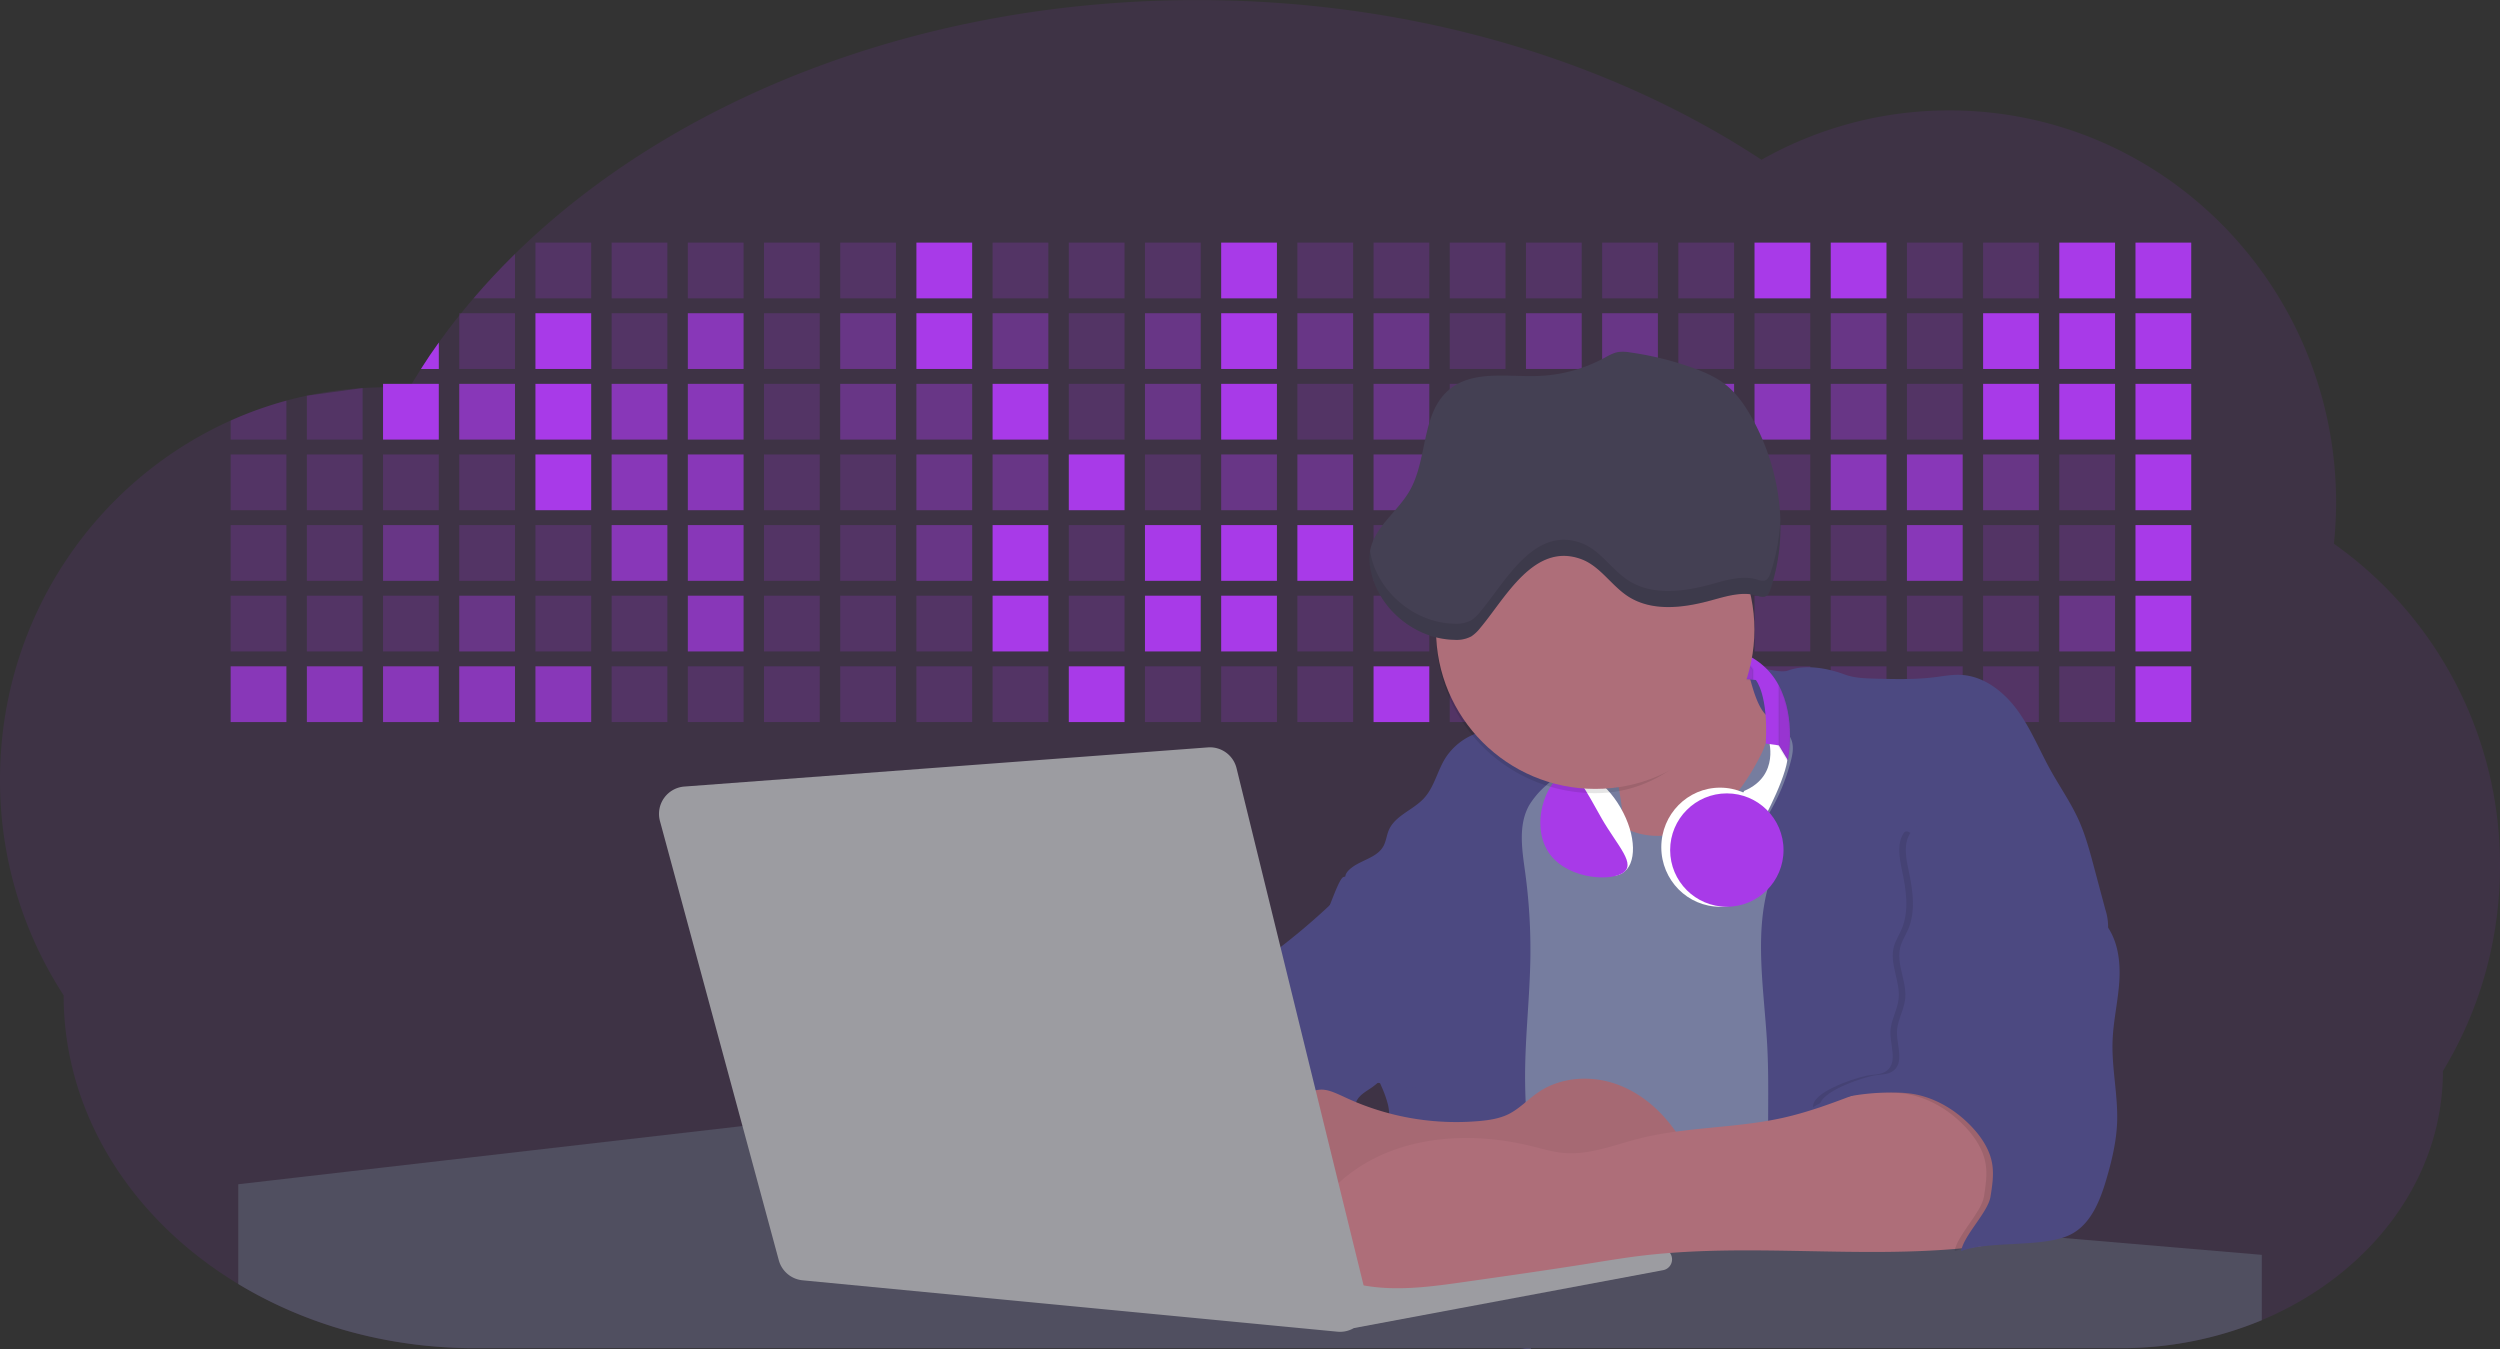 <svg id="aa7bae02-e79e-4d6b-a496-aba15f39787c" data-name="Layer 1" xmlns="http://www.w3.org/2000/svg" width="1144" height="617.32" viewBox="0 0 1144 617.32"><rect x="0" y="0" width="1144" height="617.32" fill="#333333" stroke="none"/><title>developer activity</title><path d="M1172,537.57a181.92,181.92,0,0,1-6.85,49.6,180.06,180.06,0,0,1-19.27,44.28c0,50.1-33.82,93.4-82.91,114a167.3,167.3,0,0,1-64.73,12.8H245.17c-40.25,0-77.55-10.86-108.14-29.36A185.76,185.76,0,0,1,112.2,711c-34-29.22-55.08-69.6-55.08-114.2A180.5,180.5,0,0,1,28,498.08c0-73.36,43.39-136.44,105.55-164.29a174.52,174.52,0,0,1,25.51-9.12q4.63-1.26,9.36-2.26a175.39,175.39,0,0,1,25.51-3.5q4.65-.29,9.35-.33H205c3.46,0,6.89.12,10.3.32l1.12-1.9q2.06-3.44,4.22-6.81,3.9-6.14,8.18-12.1,4.48-6.29,9.35-12.38l.83-1q2.76-3.44,5.64-6.8,9-10.49,19-20.35c72.11-70.68,185.08-116.18,312.08-116.18,98.82,0,189.15,27.55,258.34,73.07A174.18,174.18,0,0,1,920,191.86c97.74,0,177,80.37,177,179.51a184.9,184.9,0,0,1-1,18.78A180,180,0,0,1,1172,537.57Z" transform="translate(-28 -141.34)" fill="#a83ae8" opacity="0.1"/><path d="M263.66,257.52v20.35h-19Q253.59,267.39,263.66,257.52Z" transform="translate(-28 -141.34)" fill="#a83ae8" opacity="0.2"/><rect x="245.02" y="111.02" width="25.51" height="25.51" fill="#a83ae8" opacity="0.2"/><rect x="279.88" y="111.02" width="25.51" height="25.51" fill="#a83ae8" opacity="0.2"/><rect x="314.75" y="111.02" width="25.51" height="25.51" fill="#a83ae8" opacity="0.2"/><rect x="349.61" y="111.02" width="25.51" height="25.51" fill="#a83ae8" opacity="0.2"/><rect x="384.48" y="111.02" width="25.51" height="25.51" fill="#a83ae8" opacity="0.2"/><rect x="419.35" y="111.02" width="25.51" height="25.51" fill="#a83ae8"/><rect x="454.21" y="111.02" width="25.51" height="25.51" fill="#a83ae8" opacity="0.2"/><rect x="489.08" y="111.02" width="25.51" height="25.51" fill="#a83ae8" opacity="0.2"/><rect x="523.94" y="111.02" width="25.51" height="25.51" fill="#a83ae8" opacity="0.2"/><rect x="558.81" y="111.02" width="25.51" height="25.51" fill="#a83ae8"/><rect x="593.68" y="111.02" width="25.51" height="25.51" fill="#a83ae8" opacity="0.2"/><rect x="628.54" y="111.02" width="25.51" height="25.51" fill="#a83ae8" opacity="0.2"/><rect x="663.41" y="111.02" width="25.51" height="25.51" fill="#a83ae8" opacity="0.2"/><rect x="698.28" y="111.02" width="25.51" height="25.51" fill="#a83ae8" opacity="0.2"/><rect x="733.14" y="111.02" width="25.51" height="25.51" fill="#a83ae8" opacity="0.2"/><rect x="768.01" y="111.02" width="25.51" height="25.51" fill="#a83ae8" opacity="0.2"/><rect x="802.87" y="111.02" width="25.51" height="25.51" fill="#a83ae8"/><rect x="837.74" y="111.02" width="25.51" height="25.51" fill="#a83ae8"/><rect x="872.61" y="111.02" width="25.51" height="25.51" fill="#a83ae8" opacity="0.2"/><rect x="907.47" y="111.02" width="25.51" height="25.51" fill="#a83ae8" opacity="0.2"/><rect x="942.34" y="111.02" width="25.51" height="25.51" fill="#a83ae8"/><rect x="977.2" y="111.02" width="25.51" height="25.51" fill="#a83ae8"/><path d="M228.8,298.08v12.1h-8.18Q224.52,304,228.8,298.08Z" transform="translate(-28 -141.34)" fill="#a83ae8"/><rect x="210.15" y="143.33" width="25.51" height="25.51" fill="#a83ae8" opacity="0.2"/><rect x="245.02" y="143.33" width="25.51" height="25.51" fill="#a83ae8"/><rect x="279.88" y="143.33" width="25.51" height="25.51" fill="#a83ae8" opacity="0.2"/><rect x="314.75" y="143.33" width="25.51" height="25.51" fill="#a83ae8" opacity="0.7"/><rect x="349.61" y="143.33" width="25.51" height="25.51" fill="#a83ae8" opacity="0.2"/><rect x="384.48" y="143.33" width="25.51" height="25.51" fill="#a83ae8" opacity="0.4"/><rect x="419.35" y="143.33" width="25.51" height="25.51" fill="#a83ae8"/><rect x="454.21" y="143.33" width="25.51" height="25.51" fill="#a83ae8" opacity="0.4"/><rect x="489.08" y="143.33" width="25.51" height="25.51" fill="#a83ae8" opacity="0.2"/><rect x="523.94" y="143.33" width="25.51" height="25.51" fill="#a83ae8" opacity="0.4"/><rect x="558.81" y="143.33" width="25.51" height="25.51" fill="#a83ae8"/><rect x="593.68" y="143.33" width="25.51" height="25.51" fill="#a83ae8" opacity="0.4"/><rect x="628.54" y="143.33" width="25.51" height="25.51" fill="#a83ae8" opacity="0.4"/><rect x="663.41" y="143.33" width="25.51" height="25.51" fill="#a83ae8" opacity="0.2"/><rect x="698.28" y="143.33" width="25.51" height="25.51" fill="#a83ae8" opacity="0.4"/><rect x="733.14" y="143.33" width="25.51" height="25.51" fill="#a83ae8" opacity="0.4"/><rect x="768.01" y="143.33" width="25.51" height="25.51" fill="#a83ae8" opacity="0.2"/><rect x="802.87" y="143.33" width="25.51" height="25.51" fill="#a83ae8" opacity="0.2"/><rect x="837.74" y="143.33" width="25.51" height="25.51" fill="#a83ae8" opacity="0.4"/><rect x="872.61" y="143.33" width="25.51" height="25.51" fill="#a83ae8" opacity="0.2"/><rect x="907.47" y="143.33" width="25.51" height="25.51" fill="#a83ae8"/><rect x="942.34" y="143.33" width="25.51" height="25.51" fill="#a83ae8"/><rect x="977.2" y="143.33" width="25.51" height="25.51" fill="#a83ae8"/><path d="M159.06,324.67V342.5H133.55v-8.71A174.52,174.52,0,0,1,159.06,324.67Z" transform="translate(-28 -141.34)" fill="#a83ae8" opacity="0.2"/><polygon points="165.93 177.57 165.93 201.16 140.42 201.16 140.42 181.07 165.93 177.57" fill="#a83ae8" opacity="0.2"/><rect x="175.28" y="175.65" width="25.51" height="25.51" fill="#a83ae8"/><rect x="210.15" y="175.65" width="25.51" height="25.51" fill="#a83ae8" opacity="0.7"/><rect x="245.02" y="175.65" width="25.51" height="25.51" fill="#a83ae8"/><rect x="279.88" y="175.65" width="25.51" height="25.51" fill="#a83ae8" opacity="0.7"/><rect x="314.75" y="175.65" width="25.51" height="25.51" fill="#a83ae8" opacity="0.7"/><rect x="349.61" y="175.65" width="25.51" height="25.51" fill="#a83ae8" opacity="0.2"/><rect x="384.48" y="175.65" width="25.51" height="25.51" fill="#a83ae8" opacity="0.4"/><rect x="419.35" y="175.65" width="25.51" height="25.51" fill="#a83ae8" opacity="0.4"/><rect x="454.21" y="175.65" width="25.51" height="25.51" fill="#a83ae8"/><rect x="489.08" y="175.65" width="25.51" height="25.51" fill="#a83ae8" opacity="0.2"/><rect x="523.94" y="175.65" width="25.51" height="25.51" fill="#a83ae8" opacity="0.4"/><rect x="558.81" y="175.65" width="25.51" height="25.51" fill="#a83ae8"/><rect x="593.68" y="175.65" width="25.51" height="25.51" fill="#a83ae8" opacity="0.2"/><rect x="628.54" y="175.65" width="25.51" height="25.51" fill="#a83ae8" opacity="0.4"/><rect x="663.41" y="175.65" width="25.51" height="25.51" fill="#a83ae8" opacity="0.2"/><rect x="698.28" y="175.65" width="25.51" height="25.51" fill="#a83ae8"/><rect x="733.14" y="175.65" width="25.51" height="25.51" fill="#a83ae8" opacity="0.2"/><rect x="768.01" y="175.65" width="25.51" height="25.51" fill="#a83ae8" opacity="0.7"/><rect x="802.87" y="175.65" width="25.51" height="25.51" fill="#a83ae8" opacity="0.7"/><rect x="837.74" y="175.65" width="25.51" height="25.51" fill="#a83ae8" opacity="0.4"/><rect x="872.61" y="175.65" width="25.51" height="25.51" fill="#a83ae8" opacity="0.2"/><rect x="907.47" y="175.65" width="25.51" height="25.51" fill="#a83ae8"/><rect x="942.34" y="175.65" width="25.51" height="25.51" fill="#a83ae8"/><rect x="977.2" y="175.65" width="25.51" height="25.51" fill="#a83ae8"/><rect x="105.55" y="207.96" width="25.51" height="25.51" fill="#a83ae8" opacity="0.2"/><rect x="140.42" y="207.96" width="25.51" height="25.51" fill="#a83ae8" opacity="0.2"/><rect x="175.28" y="207.96" width="25.51" height="25.51" fill="#a83ae8" opacity="0.2"/><rect x="210.15" y="207.96" width="25.51" height="25.51" fill="#a83ae8" opacity="0.2"/><rect x="245.02" y="207.96" width="25.51" height="25.51" fill="#a83ae8"/><rect x="279.88" y="207.96" width="25.51" height="25.51" fill="#a83ae8" opacity="0.7"/><rect x="314.75" y="207.96" width="25.51" height="25.51" fill="#a83ae8" opacity="0.7"/><rect x="349.61" y="207.96" width="25.51" height="25.51" fill="#a83ae8" opacity="0.2"/><rect x="384.48" y="207.96" width="25.51" height="25.51" fill="#a83ae8" opacity="0.2"/><rect x="419.35" y="207.96" width="25.51" height="25.51" fill="#a83ae8" opacity="0.4"/><rect x="454.21" y="207.96" width="25.51" height="25.51" fill="#a83ae8" opacity="0.4"/><rect x="489.08" y="207.96" width="25.51" height="25.51" fill="#a83ae8"/><rect x="523.94" y="207.96" width="25.51" height="25.51" fill="#a83ae8" opacity="0.2"/><rect x="558.81" y="207.96" width="25.51" height="25.51" fill="#a83ae8" opacity="0.4"/><rect x="593.68" y="207.96" width="25.51" height="25.51" fill="#a83ae8" opacity="0.4"/><rect x="628.54" y="207.96" width="25.51" height="25.51" fill="#a83ae8" opacity="0.4"/><rect x="663.41" y="207.96" width="25.51" height="25.51" fill="#a83ae8" opacity="0.4"/><rect x="698.28" y="207.96" width="25.51" height="25.51" fill="#a83ae8" opacity="0.2"/><rect x="733.14" y="207.96" width="25.51" height="25.51" fill="#a83ae8" opacity="0.2"/><rect x="768.01" y="207.96" width="25.51" height="25.51" fill="#a83ae8" opacity="0.2"/><rect x="802.87" y="207.96" width="25.51" height="25.51" fill="#a83ae8" opacity="0.2"/><rect x="837.74" y="207.96" width="25.51" height="25.51" fill="#a83ae8" opacity="0.7"/><rect x="872.61" y="207.96" width="25.51" height="25.51" fill="#a83ae8" opacity="0.7"/><rect x="907.47" y="207.96" width="25.51" height="25.51" fill="#a83ae8" opacity="0.4"/><rect x="942.34" y="207.96" width="25.51" height="25.51" fill="#a83ae8" opacity="0.2"/><rect x="977.2" y="207.96" width="25.51" height="25.51" fill="#a83ae8"/><rect x="105.55" y="240.28" width="25.51" height="25.51" fill="#a83ae8" opacity="0.2"/><rect x="140.42" y="240.28" width="25.51" height="25.51" fill="#a83ae8" opacity="0.2"/><rect x="175.28" y="240.28" width="25.51" height="25.51" fill="#a83ae8" opacity="0.4"/><rect x="210.15" y="240.28" width="25.51" height="25.51" fill="#a83ae8" opacity="0.2"/><rect x="245.02" y="240.28" width="25.51" height="25.51" fill="#a83ae8" opacity="0.2"/><rect x="279.88" y="240.28" width="25.51" height="25.51" fill="#a83ae8" opacity="0.7"/><rect x="314.75" y="240.28" width="25.51" height="25.51" fill="#a83ae8" opacity="0.7"/><rect x="349.61" y="240.28" width="25.51" height="25.51" fill="#a83ae8" opacity="0.2"/><rect x="384.48" y="240.28" width="25.51" height="25.51" fill="#a83ae8" opacity="0.2"/><rect x="419.35" y="240.28" width="25.51" height="25.51" fill="#a83ae8" opacity="0.4"/><rect x="454.21" y="240.28" width="25.51" height="25.51" fill="#a83ae8"/><rect x="489.08" y="240.28" width="25.51" height="25.51" fill="#a83ae8" opacity="0.2"/><rect x="523.94" y="240.28" width="25.51" height="25.51" fill="#a83ae8"/><rect x="558.81" y="240.28" width="25.51" height="25.51" fill="#a83ae8"/><rect x="593.68" y="240.28" width="25.51" height="25.51" fill="#a83ae8"/><rect x="628.54" y="240.28" width="25.51" height="25.51" fill="#a83ae8" opacity="0.2"/><rect x="663.41" y="240.28" width="25.51" height="25.51" fill="#a83ae8"/><rect x="698.28" y="240.28" width="25.51" height="25.51" fill="#a83ae8" opacity="0.2"/><rect x="733.14" y="240.28" width="25.51" height="25.51" fill="#a83ae8" opacity="0.2"/><rect x="768.01" y="240.28" width="25.51" height="25.51" fill="#a83ae8" opacity="0.2"/><rect x="802.87" y="240.28" width="25.51" height="25.51" fill="#a83ae8" opacity="0.2"/><rect x="837.74" y="240.28" width="25.51" height="25.51" fill="#a83ae8" opacity="0.2"/><rect x="872.61" y="240.28" width="25.51" height="25.51" fill="#a83ae8" opacity="0.7"/><rect x="907.47" y="240.28" width="25.51" height="25.51" fill="#a83ae8" opacity="0.2"/><rect x="942.34" y="240.28" width="25.51" height="25.51" fill="#a83ae8" opacity="0.2"/><rect x="977.2" y="240.28" width="25.51" height="25.51" fill="#a83ae8"/><rect x="105.55" y="272.59" width="25.51" height="25.51" fill="#a83ae8" opacity="0.2"/><rect x="140.42" y="272.59" width="25.51" height="25.51" fill="#a83ae8" opacity="0.2"/><rect x="175.28" y="272.59" width="25.51" height="25.51" fill="#a83ae8" opacity="0.2"/><rect x="210.15" y="272.59" width="25.51" height="25.51" fill="#a83ae8" opacity="0.4"/><rect x="245.02" y="272.59" width="25.51" height="25.51" fill="#a83ae8" opacity="0.2"/><rect x="279.88" y="272.59" width="25.51" height="25.51" fill="#a83ae8" opacity="0.2"/><rect x="314.75" y="272.59" width="25.51" height="25.51" fill="#a83ae8" opacity="0.7"/><rect x="349.61" y="272.59" width="25.51" height="25.51" fill="#a83ae8" opacity="0.2"/><rect x="384.48" y="272.59" width="25.51" height="25.51" fill="#a83ae8" opacity="0.2"/><rect x="419.35" y="272.59" width="25.51" height="25.51" fill="#a83ae8" opacity="0.2"/><rect x="454.21" y="272.59" width="25.51" height="25.51" fill="#a83ae8"/><rect x="489.08" y="272.59" width="25.51" height="25.51" fill="#a83ae8" opacity="0.2"/><rect x="523.94" y="272.59" width="25.51" height="25.51" fill="#a83ae8"/><rect x="558.81" y="272.59" width="25.51" height="25.51" fill="#a83ae8"/><rect x="593.68" y="272.59" width="25.51" height="25.51" fill="#a83ae8" opacity="0.2"/><rect x="628.54" y="272.59" width="25.51" height="25.51" fill="#a83ae8" opacity="0.2"/><rect x="663.41" y="272.59" width="25.51" height="25.51" fill="#a83ae8" opacity="0.2"/><rect x="698.28" y="272.59" width="25.51" height="25.51" fill="#a83ae8" opacity="0.2"/><rect x="733.14" y="272.59" width="25.51" height="25.51" fill="#a83ae8" opacity="0.2"/><rect x="768.01" y="272.59" width="25.51" height="25.51" fill="#a83ae8" opacity="0.2"/><rect x="802.87" y="272.59" width="25.51" height="25.51" fill="#a83ae8" opacity="0.2"/><rect x="837.74" y="272.59" width="25.51" height="25.51" fill="#a83ae8" opacity="0.2"/><rect x="872.61" y="272.59" width="25.51" height="25.51" fill="#a83ae8" opacity="0.2"/><rect x="907.47" y="272.59" width="25.51" height="25.51" fill="#a83ae8" opacity="0.2"/><rect x="942.34" y="272.59" width="25.51" height="25.51" fill="#a83ae8" opacity="0.4"/><rect x="977.2" y="272.59" width="25.51" height="25.51" fill="#a83ae8"/><rect x="105.55" y="304.91" width="25.51" height="25.51" fill="#a83ae8" opacity="0.7"/><rect x="140.42" y="304.91" width="25.51" height="25.51" fill="#a83ae8" opacity="0.7"/><rect x="175.28" y="304.91" width="25.51" height="25.51" fill="#a83ae8" opacity="0.7"/><rect x="210.15" y="304.91" width="25.51" height="25.51" fill="#a83ae8" opacity="0.7"/><rect x="245.02" y="304.91" width="25.51" height="25.51" fill="#a83ae8" opacity="0.7"/><rect x="279.88" y="304.91" width="25.51" height="25.51" fill="#a83ae8" opacity="0.2"/><rect x="314.75" y="304.91" width="25.51" height="25.51" fill="#a83ae8" opacity="0.2"/><rect x="349.61" y="304.91" width="25.51" height="25.51" fill="#a83ae8" opacity="0.2"/><rect x="384.48" y="304.91" width="25.51" height="25.51" fill="#a83ae8" opacity="0.2"/><rect x="419.35" y="304.91" width="25.51" height="25.51" fill="#a83ae8" opacity="0.2"/><rect x="454.21" y="304.91" width="25.51" height="25.51" fill="#a83ae8" opacity="0.2"/><rect x="489.08" y="304.91" width="25.51" height="25.51" fill="#a83ae8"/><rect x="523.94" y="304.91" width="25.51" height="25.51" fill="#a83ae8" opacity="0.2"/><rect x="558.81" y="304.91" width="25.51" height="25.51" fill="#a83ae8" opacity="0.2"/><rect x="593.68" y="304.91" width="25.51" height="25.51" fill="#a83ae8" opacity="0.2"/><rect x="628.54" y="304.91" width="25.51" height="25.51" fill="#a83ae8"/><rect x="663.41" y="304.91" width="25.51" height="25.51" fill="#a83ae8" opacity="0.2"/><rect x="698.28" y="304.91" width="25.51" height="25.51" fill="#a83ae8" opacity="0.2"/><rect x="733.14" y="304.91" width="25.51" height="25.51" fill="#a83ae8" opacity="0.2"/><rect x="768.01" y="304.91" width="25.51" height="25.51" fill="#a83ae8" opacity="0.2"/><rect x="802.87" y="304.91" width="25.51" height="25.51" fill="#a83ae8" opacity="0.2"/><rect x="837.74" y="304.91" width="25.51" height="25.51" fill="#a83ae8" opacity="0.2"/><rect x="872.61" y="304.91" width="25.51" height="25.51" fill="#a83ae8" opacity="0.2"/><rect x="907.47" y="304.91" width="25.51" height="25.51" fill="#a83ae8" opacity="0.2"/><rect x="942.34" y="304.91" width="25.51" height="25.51" fill="#a83ae8" opacity="0.2"/><rect x="977.2" y="304.91" width="25.51" height="25.51" fill="#a83ae8"/><circle cx="734.52" cy="363.89" r="34.87" fill="#767d9f"/><path d="M760.71,460.87q5.22,22.78,8.86,45.9c.73,4.58,1.38,9.41-.28,13.74-1.39,3.61-4.22,6.43-6.44,9.59s-3.9,7.21-2.55,10.83,5.29,5.6,9.05,6.62c10.76,2.9,22.23.79,32.94-2.35a53.29,53.29,0,0,0,13.81-5.72c4.54-2.88,8.26-6.88,11.68-11,15.61-18.93,25.83-41.65,35.45-64.23a39.12,39.12,0,0,1-33.11-13.34c-3.94-4.63-6.83-11.08-4.61-16.74-6.51,3.57-14.24,3.81-21.25,6.25a75.49,75.49,0,0,0-12.5,6.15q-7.18,4.15-14.28,8.46C772.07,458.29,767,461.19,760.71,460.87Z" transform="translate(-28 -141.34)" fill="#ae6e79"/><path d="M833.64,487.05c-6.11,11.89-14.06,23.32-25.41,30.4s-26.63,9-38,2c-5.6-3.42-9.84-8.62-14.73-13s-11-8.13-17.57-7.56c-7.24.63-12.91,6.28-17.76,11.69-7.36,8.22-14.47,16.79-19.68,26.52-10,18.7-12.37,40.56-11.93,61.76s3.51,42.29,3.58,63.49c.1,26.08-4.32,51.95-8.79,77.64,41.1-5.06,82.25,6,123.44,10.19,26.36,2.71,52.92,2.65,79.42,2.58,4.66,0,9.62-.12,13.5-2.7a18.2,18.2,0,0,0,5.59-6.64c3.66-6.75,5.13-14.45,6.15-22.06,2.59-19.22,2.67-38.68,2.74-58.08.18-47,.35-94.17-5.62-140.8-1.47-11.47-3.35-23-7.75-33.73s-11.58-20.6-21.62-26.35c-6.45-3.7-21.4-10.14-29-6.41C841.67,460.15,837.73,479.09,833.64,487.05Z" transform="translate(-28 -141.34)" fill="#767d9f"/><path d="M836.68,619.77c-1.55-29-7.86-59.95,5.57-85.69,3.3-6.32-8.54-14.21-4.88-20.33a92.08,92.08,0,0,0,10.06-23.93c.76-2.89,1.37-5.95.65-8.85-1.33-5.29-6.56-8.44-11-11.66-4.9-3.56-7.42-14.41-9-20.28s12.57,1.2,18.26-.89c7.9-2.89,17.94-1.07,25.82,1.86,4.4,1.62,9.18,1.76,13.87,1.88,9.11.24,18.25.47,27.29-.65,4.06-.51,8.13-1.28,12.21-1.05,10.41.59,19.46,7.71,25.62,16.13s10.08,18.23,15.13,27.35c4.21,7.6,9.23,14.78,12.82,22.69,3.18,7,5.19,14.52,7.18,22l5.13,19.19a25.58,25.58,0,0,1,1.26,8.51c-.26,3.07-1.62,5.93-3,8.66A164.12,164.12,0,0,1,971,603.2c-10.79,13.23-23.89,25.16-30.3,41-2.5,6.17-3.89,12.73-5.16,19.27a707.94,707.94,0,0,0-10.9,79.15,174.2,174.2,0,0,0-36.52-12.21,177.61,177.61,0,0,0-19-3c-5.59-.58-12.8.52-18.12-1-8.9-2.53-9.88-17.58-11.23-25.46-2.16-12.55-2.59-25.32-2.67-38C837,648.53,837.45,634.14,836.68,619.77Z" transform="translate(-28 -141.34)" fill="#4c4981"/><path d="M641.23,565.54c4.21,24,8.85,48.07,18,70.62-.23.22-.46.42-.69.62-.81.69-1.65,1.34-2.53,2-2.05,1.44-4.3,2.66-6,4.54a8,8,0,0,0-1.5,2.45,5.48,5.48,0,0,0,0,4.47c-4.77,2.11-10.31,1.46-15.66,1.26-4.61-.17-9.08,0-12.78,2.53-5.14,3.54-6.69,10.34-7.52,16.52q-.46,3.38-.79,6.77-.32,3.15-.52,6.32a188.61,188.61,0,0,0-.19,21q.08,1.92.21,3.84c-16.34-.39-31.23-8.91-45.32-17.19-3.22-1.89-6.54-3.88-8.63-7A15.8,15.8,0,0,1,555,674c0-.51.09-1,.16-1.52a41.58,41.58,0,0,1,2.29-8.68,107.2,107.2,0,0,1,19.19-32.65c3.58-4.18,7.61-8.27,9.28-13.52.73-2.29,1-4.72,1.74-7,3.32-9.88,15.3-14.55,19.4-24.14,1-2.29,1.46-4.8,2.7-7a17.63,17.63,0,0,1,4.25-4.75c.73-.61,1.49-1.2,2.24-1.79q10.54-8.26,20.31-17.45,1.82-1.71,3.6-3.46A59.48,59.48,0,0,0,641.23,565.54Z" transform="translate(-28 -141.34)" fill="#4c4981"/><path d="M742,494.56c-1.44,1.52-3,2.95-4.53,4.37l-.41.37-1.62,1.5a39,39,0,0,0-7.55,8.79l-.17.28c-5.1,9.13-3.21,20.37-1.79,30.74a261.55,261.55,0,0,1,2.37,39c-.26,18-2.38,35.88-2.42,53.86,0,4.08.09,8.15.27,12.23.29,6.63.79,13.25,1.39,19.87.65,7.26,1.43,14.51,2.16,21.76.58,5.61,1.13,11.21,1.59,16.81.23,2.9.45,5.79.63,8.69.21,3.4.38,6.81.48,10.21h0c.07,2.16.11,4.31.11,6.47,0,1.23,0,2.45,0,3.67q0,3.51-.19,7-.2,4.49-.61,9c-.31,3.27-.86,6.84-3.16,9.14-.14.14-.29.27-.44.4l-3.24-.4a332.72,332.72,0,0,0-67.3-1.2c.49-3.38.94-6.75,1.38-10.14.2-1.6.4-3.21.59-4.82q.33-2.76.63-5.52c.23-2,.44-4,.64-6q.78-7.73,1.37-15.47.87-11.29,1.32-22.62.22-5.41.34-10.83.17-6.72.16-13.45,0-6.54-.11-13.1c0-1.44-.06-2.88-.18-4.31a27.35,27.35,0,0,0-.53-3.83,49.87,49.87,0,0,0-3-8.48c-.22-.52-.43-1-.64-1.55-.12-.27-.23-.55-.34-.82,5.76-5.13,9.86-12,13.8-18.76,6.39-10.89,12.93-22.26,14-34.84s-5.18-26.71-17.2-30.55c-3.27-1-6.73-1.28-10.1-1.87-3.18-.56-9.81-1.83-13.49-4.11q-3,3.08-6,6.05a22.15,22.15,0,0,1,2.17-8.71l1.42.07a2.71,2.71,0,0,1-.16-1c0-1.07.74-2.28,2.32-3.62,4.71-4,12.12-4.89,15.09-10.3,1.24-2.25,1.45-4.93,2.45-7.29,2.87-6.73,11.11-9.21,16.07-14.59s6.2-13,10.21-19a28.62,28.62,0,0,1,12-10c.4-.19.81-.38,1.22-.55,8.3-3.55,18.16-4.36,26.76-4.34,3.34,0,12,.1,16.24,1.79a5.32,5.32,0,0,1,1.85,1.13C752.37,480.61,745.34,491,742,494.56Z" transform="translate(-28 -141.34)" fill="#4c4981"/><path d="M642.72,542.69a60.88,60.88,0,0,1,46.74,4.87c7.2,4,13.66,9.58,17.62,16.78,5.95,10.8,5.69,23.82,5.27,36.15-.21,6.17-.48,12.56-3.2,18.1C706,625,700.06,629.4,694,633a42.24,42.24,0,0,1-12.32,5.33c-6.72,1.46-13.7.22-20.47-1-7.36-1.36-15.26-3-20.37-8.48-3-3.18-4.64-7.31-6.26-11.35q-3.49-8.75-7-17.48c-4.05-10.11-5.42-18.52-.07-28.37,2.43-4.49,5.4-8.69,7.8-13.21C636.51,556.14,640.81,543.28,642.72,542.69Z" transform="translate(-28 -141.34)" fill="#4c4981"/><path d="M1063,715.56v29.9a167.3,167.3,0,0,1-64.73,12.8H728.58c-.14.14-.29.27-.44.4l-3.24-.4H245.17c-40.25,0-77.55-10.86-108.14-29.36V683.25l230.72-26.63.18,0L502.29,668l34.77,3,18.06,1.53,37.38,3.17,19.23,1.63,28,2.38,3.94.33,20.18,1.71L691.23,684l38.5,3.26,64.18,5.45,45.15,3.83,74.14,6.29,14.1,1.19,1.52.13,1.32.11,18.62,1.58,20.44,1.74,2.37.2Z" transform="translate(-28 -141.34)" fill="#504f60"/><polygon points="764 573.12 474.86 523.77 463.65 580.46 596.19 596.33 637 601.44 749.26 579.33 764 573.12" fill="#9c9ca1"/><path d="M642.33,739.94l144.86-27.23a5,5,0,0,1,5.94,4.93h0a5,5,0,0,1-4.09,4.93L647.57,749.06Z" transform="translate(-28 -141.34)" fill="#9c9ca1"/><path d="M705.17,654.31c4.51-.42,9.08-1.13,13.14-3.13,5-2.49,8.89-6.78,13.52-9.94,10.18-7,23.8-7.94,35.47-3.92s21.41,12.63,28.23,22.91c4.53,6.85,7.93,15.59,4.73,23.15a30.51,30.51,0,0,1-4.12,6.44l-8.34,10.9a29,29,0,0,1-5.66,6.09c-3.12,2.27-7,3.2-10.82,3.76-10.15,1.48-20.48.64-30.71,1.32-17.57,1.17-34.73,6.83-52.34,6.64-10.12-.11-20.11-2.15-30-4.19l-43.77-9c-7.62-1.56-16.23-3.84-19.82-10.75-1.61-3.11-1.91-6.71-2.1-10.21-.52-9.64,0-20.36,6.68-27.31,6.28-6.52,16.21-8.58,23.71-13.4,9.18-5.91,12.21-4,21.89.44A120,120,0,0,0,705.17,654.31Z" transform="translate(-28 -141.34)" fill="#ae6e79"/><path d="M705.17,654.31c4.51-.42,9.08-1.13,13.14-3.13,5-2.49,8.89-6.78,13.52-9.94,10.18-7,23.8-7.94,35.47-3.92s21.41,12.63,28.23,22.91c4.53,6.85,7.93,15.59,4.73,23.15a30.51,30.51,0,0,1-4.12,6.44l-8.34,10.9a29,29,0,0,1-5.66,6.09c-3.12,2.27-7,3.2-10.82,3.76-10.15,1.48-20.48.64-30.71,1.32-17.57,1.17-34.73,6.83-52.34,6.64-10.12-.11-20.11-2.15-30-4.19l-43.77-9c-7.62-1.56-16.23-3.84-19.82-10.75-1.61-3.11-1.91-6.71-2.1-10.21-.52-9.64,0-20.36,6.68-27.31,6.28-6.52,16.21-8.58,23.71-13.4,9.18-5.91,12.21-4,21.89.44A120,120,0,0,0,705.17,654.31Z" transform="translate(-28 -141.34)" opacity="0.05"/><path d="M880.94,640.6c-12.28,4.75-24.63,9.52-37.49,12.35-21.56,4.75-44.12,4-65.51,9.43-11.3,2.88-22.53,7.52-34.14,6.58-5.19-.42-10.2-2-15.25-3.2-28.37-7-60.62-4.73-83.66,13.27-7.88,6.15-14.33,13.82-20.18,22a14.7,14.7,0,0,0,5.91,21.88A86.62,86.62,0,0,0,659,730.48c13.13,1.16,26.32-.7,39.38-2.56,19.38-2.75,38.77-5.51,58.1-8.6,6.94-1.11,13.88-2.26,20.86-3.14,50.23-6.35,101.37,1.37,151.73-3.93,5.09-.54,10.27-1.24,14.9-3.41,11.72-5.5,17.52-20,15.1-32.74s-11.76-23.33-23-29.83c-9.42-5.47-19.58-7.68-30.07-10C896.26,634,890.32,637,880.94,640.6Z" transform="translate(-28 -141.34)" fill="#ae6e79"/><path d="M988.67,564.44c5.54,7.26,6.72,17,6.12,26.09s-2.76,18.08-3.08,27.21c-.44,12.52,2.58,25,2.07,37.48-.36,8.73-2.43,17.29-4.88,25.67-2.89,9.89-7.07,20.52-16.2,25.27-12.12,6.31-37.54,2.76-50.29,7.7,1.16-7.23,12.28-17.7,13.44-24.93.8-5,1.61-10.14.75-15.15-1.1-6.39-4.85-12.06-9.3-16.78-7.08-7.51-16.32-13.16-26.47-15s-35-.33-43.12,6.08c-1-6.62,17.6-13,24.14-14.43,3.26-.73,7-.32,9.61-2.39,5-3.92,1.37-11.73,1.61-18,.19-5,3.11-9.58,3.7-14.58,1-8-4.22-16.15-2.17-24,.76-2.9,2.45-5.45,3.62-8.21,3.56-8.45,2-18.09.1-27.07-1.18-5.64-2.33-12,.81-16.81,2.91-4.49,11.17,11.5,16.46,10.76,17.47-2.45,33.28-15.4,47.39-4.8,7.19,5.4,8.13,11,11,18.71C976.77,554.6,984,558.36,988.67,564.44Z" transform="translate(-28 -141.34)" opacity="0.1"/><path d="M991.67,564.44c5.54,7.26,6.72,17,6.12,26.09s-2.76,18.08-3.08,27.21c-.44,12.52,2.58,25,2.07,37.48-.36,8.73-2.43,17.29-4.88,25.67-2.89,9.89-7.07,20.52-16.2,25.27-12.12,6.31-37.54,2.76-50.29,7.7,1.16-7.23,12.28-17.7,13.44-24.93.8-5,1.61-10.14.75-15.15-1.1-6.39-4.85-12.06-9.3-16.78-7.08-7.51-16.32-13.16-26.47-15s-35-.33-43.12,6.08c-1-6.62,17.6-13,24.14-14.43,3.26-.73,7-.32,9.61-2.39,5-3.92,1.37-11.73,1.61-18,.19-5,3.11-9.58,3.7-14.58,1-8-4.22-16.15-2.17-24,.76-2.9,2.45-5.45,3.62-8.21,3.56-8.45,2-18.09.1-27.07-1.18-5.64-2.33-12,.81-16.81,2.91-4.49,8.6-6.19,13.89-6.94a68.42,68.42,0,0,1,50,12.9c7.19,5.4,8.13,11,11,18.71C979.77,554.6,987,558.36,991.67,564.44Z" transform="translate(-28 -141.34)" fill="#4c4981"/><path d="M330,517.06,384.37,718a12.55,12.55,0,0,0,10.91,9.21L640,750.72a12.54,12.54,0,0,0,13.38-15.48L593.84,492.86a12.54,12.54,0,0,0-13.12-9.51L341.13,501.27A12.54,12.54,0,0,0,330,517.06Z" transform="translate(-28 -141.34)" fill="#9c9ca1"/><ellipse cx="787.11" cy="387.68" rx="26.9" ry="27.25" fill="#fff"/><path d="M837.2,479.31s5.67,16.86-11.06,23.95L824,507l10.48,10.34S847.4,493.77,846,485.4C846,485.4,844,476.9,837.2,479.31Z" transform="translate(-28 -141.34)" fill="#fff"/><circle cx="790.2" cy="388.99" r="25.94" fill="#a83ae8"/><path d="M846.13,489.23l-4.12-6.8-6-.85c1.28-22.39-4.53-29.06-4.53-29.06l-1.35-.13-5.88-.57-11.06-11.48v-3.26c15.54,1.85,24.13,9.23,28.77,17.88C850.16,470.14,846.13,489.23,846.13,489.23Z" transform="translate(-28 -141.34)" fill="#a83ae8"/><path d="M830.18,448.27v4.12l-5.88-.57-11.06-11.48S830.35,444.17,830.18,448.27Z" transform="translate(-28 -141.34)" stroke="#4c4981" stroke-miterlimit="10" opacity="0.1"/><path d="M846.13,489.23l-4.12-6.8V455C850.16,470.14,846.13,489.23,846.13,489.23Z" transform="translate(-28 -141.34)" stroke="#4c4981" stroke-miterlimit="10" opacity="0.1"/><ellipse cx="757.11" cy="518.2" rx="14.43" ry="26.32" transform="translate(-185.67 306.64) rotate(-30)" fill="#fff"/><path d="M761,516c7.27,12.59,16.19,21,9.29,25s-27,2-34.27-10.6-.67-30,6.23-34S753.72,503.38,761,516Z" transform="translate(-28 -141.34)" fill="#a83ae8"/><path d="M825.73,425.3c0,40.23-27.53,79-67.76,79a72.85,72.85,0,0,1,0-145.7C798.2,358.64,825.73,385.06,825.73,425.3Z" transform="translate(-28 -141.34)" opacity="0.1"/><circle cx="729.97" cy="288.15" r="72.85" fill="#ae6e79"/><path d="M751.57,397.21c8.67,3.19,13.8,12.15,21.58,17.14,11,7,25.32,5.19,37.88,1.73,7-1.91,14.32-4.24,21.21-2.12a6,6,0,0,0,3.23.46c1.5-.43,2.24-2.09,2.73-3.57,8.52-25.4,4.69-54.17-8.17-77.67-3.32-6.06-7.3-11.92-12.78-16.13-4.32-3.31-9.4-5.48-14.52-7.33a145,145,0,0,0-28.88-7.13,17.94,17.94,0,0,0-5.27-.17c-2.41.39-4.57,1.69-6.72,2.85A68.78,68.78,0,0,1,732,313.38c-14,.53-30-2.77-40.79,6.21-13,10.77-9.76,31.78-18.19,46.4-5.58,9.67-16.34,16.69-18.11,27.7a25.57,25.57,0,0,0,.63,10.07c4.12,16.94,20.52,30.06,38,30.37a14.42,14.42,0,0,0,7.76-1.59,17.55,17.55,0,0,0,4.09-3.89C716.84,415.09,729.94,389.25,751.57,397.21Z" transform="translate(-28 -141.34)" fill="#444053"/><path d="M838.2,403.48c-.49,1.48-1.23,3.14-2.73,3.57a6,6,0,0,1-3.23-.46c-6.89-2.12-14.25.21-21.2,2.12-12.57,3.46-26.92,5.31-37.88-1.73-7.79-5-12.91-14-21.59-17.14-21.63-8-34.73,17.88-46.21,31.44a17.55,17.55,0,0,1-4.09,3.89,14.42,14.42,0,0,1-7.76,1.59c-17.42-.31-33.83-13.43-38-30.37-.23-1-.43-2-.58-3,0,.09,0,.17-.05.26a25.57,25.57,0,0,0,.63,10.07c4.12,16.94,20.53,30.06,38,30.37a14.42,14.42,0,0,0,7.76-1.59,17.55,17.55,0,0,0,4.09-3.89c11.48-13.56,24.58-39.4,46.21-31.44,8.68,3.19,13.8,12.15,21.59,17.14,11,7,25.31,5.19,37.88,1.73,7-1.91,14.31-4.24,21.2-2.12a6,6,0,0,0,3.23.46c1.5-.43,2.24-2.09,2.73-3.57a90.29,90.29,0,0,0,4.48-32.26A88.8,88.8,0,0,1,838.2,403.48Z" transform="translate(-28 -141.34)" opacity="0.1"/></svg>